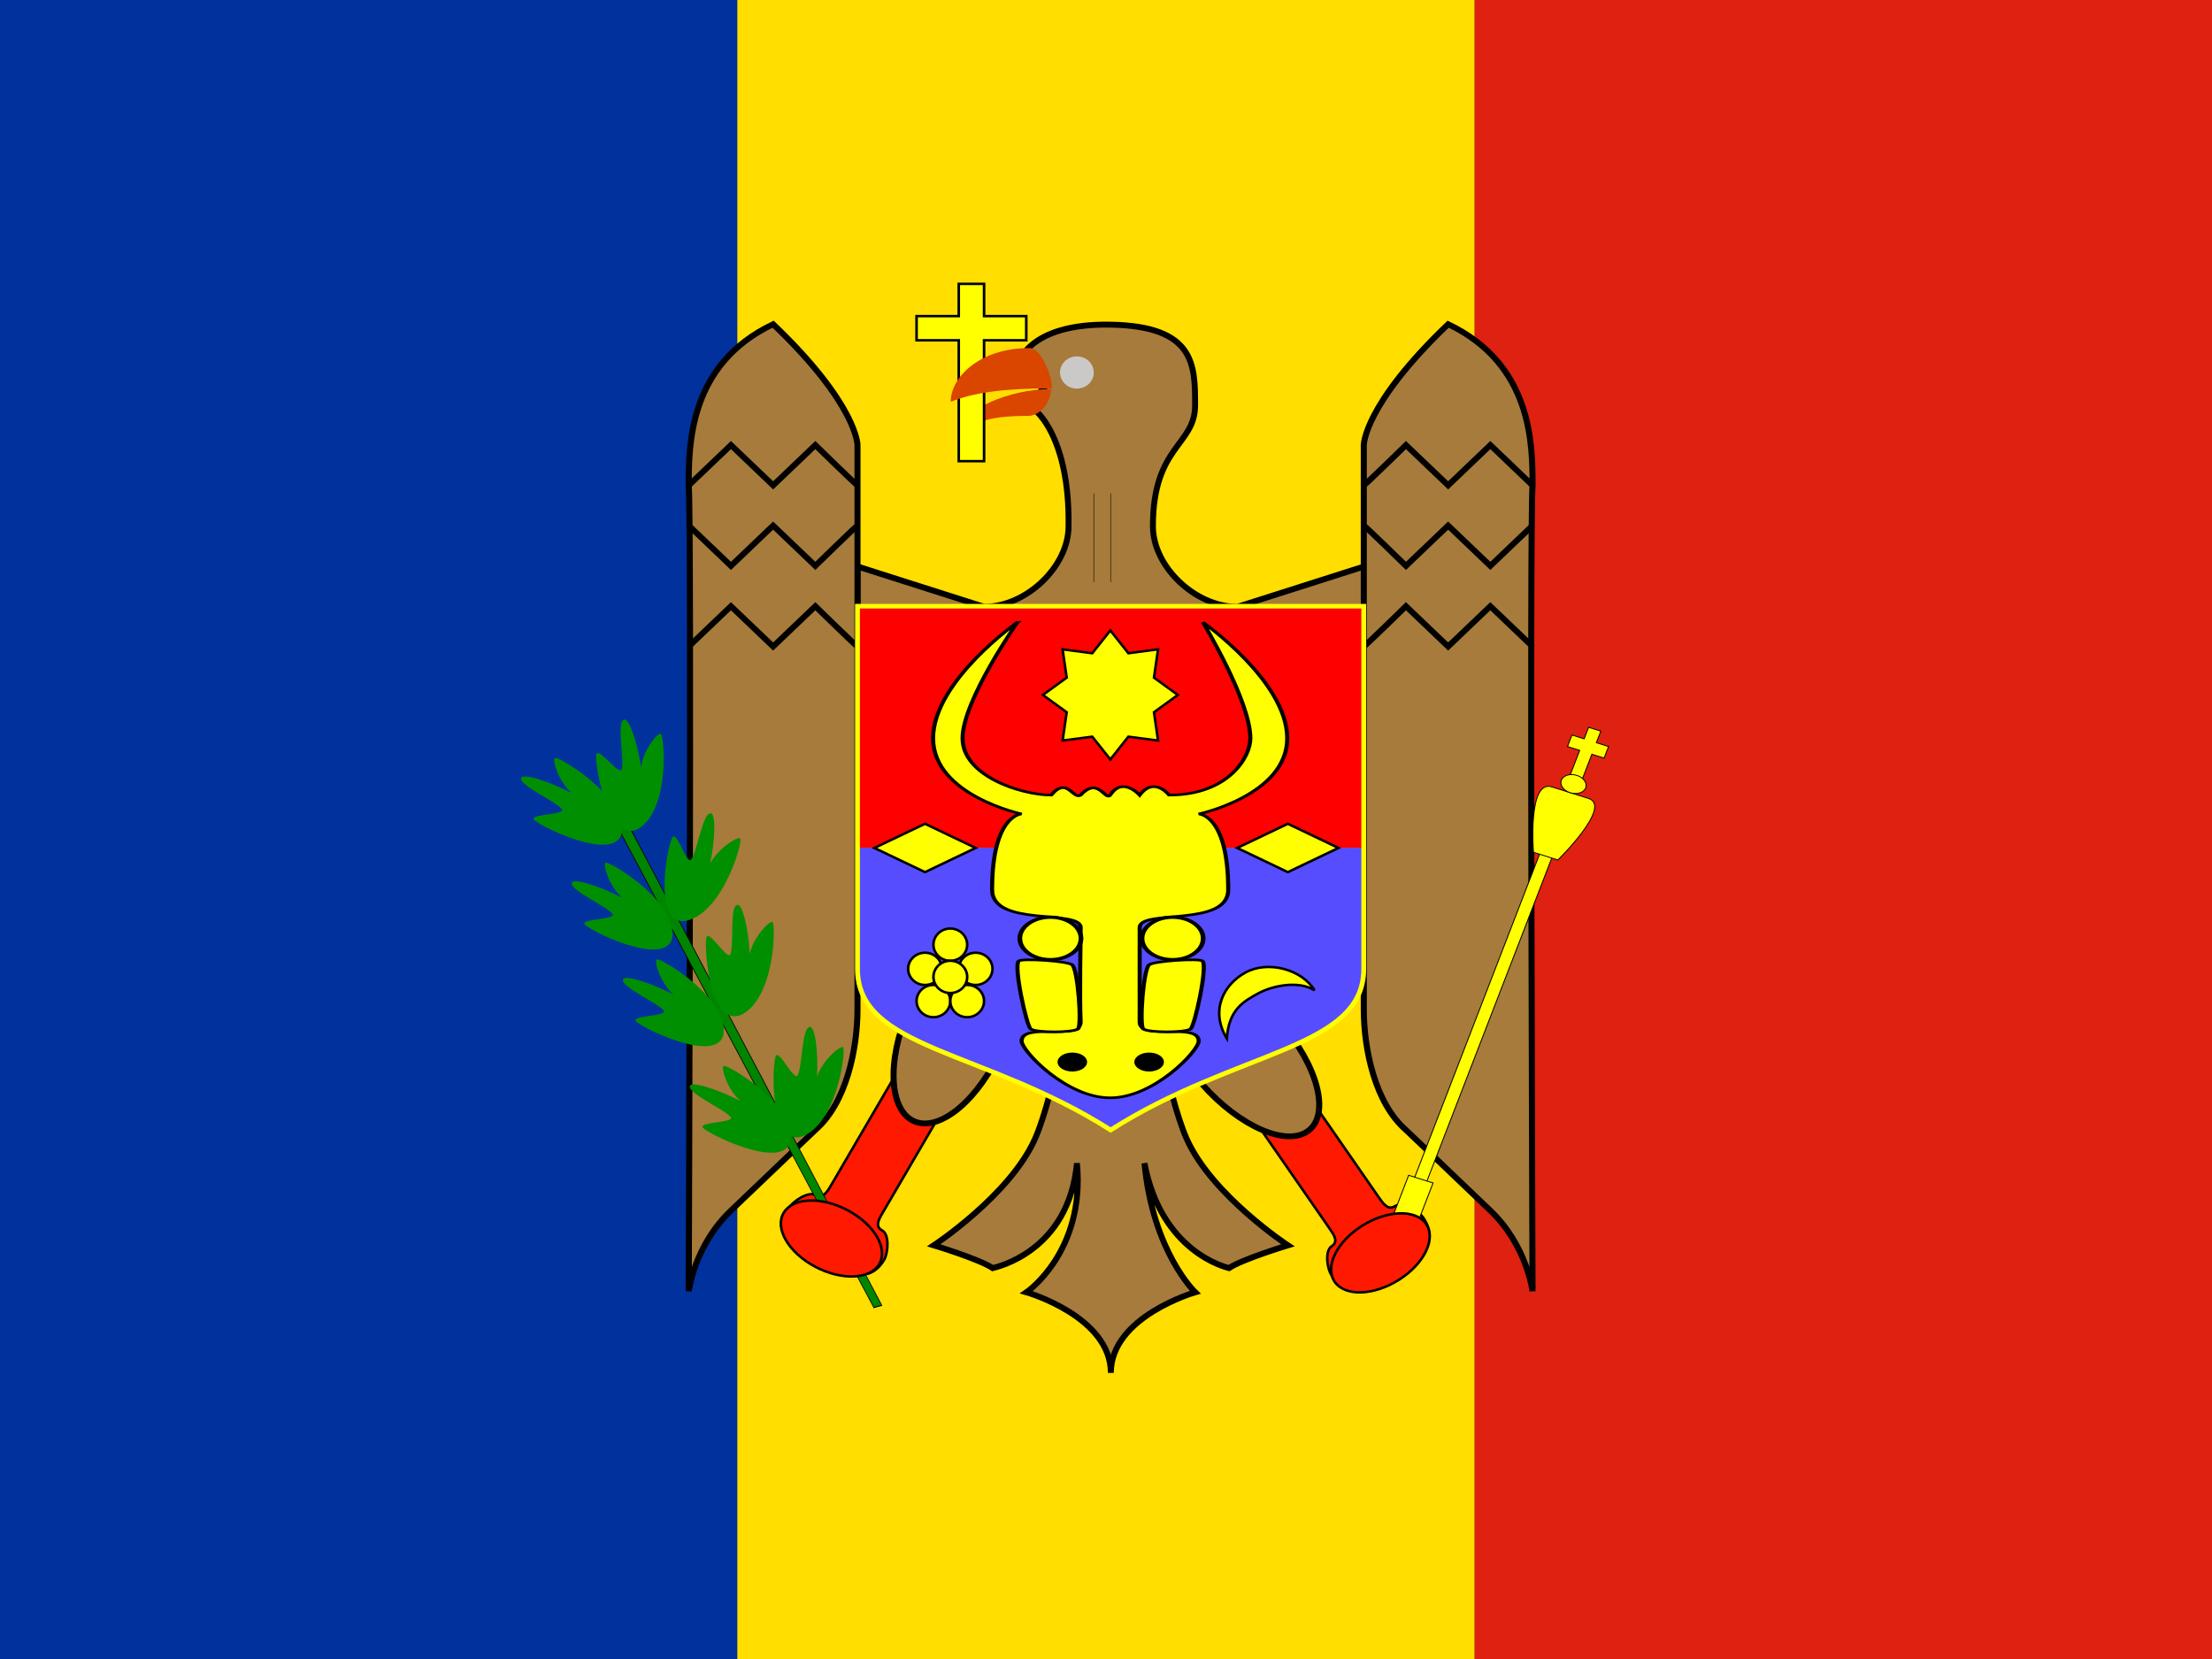 <svg xmlns="http://www.w3.org/2000/svg" height="480" width="640"><rect width="100%" height="100%" fill="#333333" stroke="none"/><g fill-rule="evenodd" stroke-width="1pt"><path fill="#00319c" d="M0 0h213.337v480H0z"/><path fill="#ffde00" d="M213.337 0h213.338v480H213.337z"/><path fill="#de2110" d="M426.662 0H640v480H426.662z"/></g><path d="M360.376 320.377l24.267 35.012c1.348 1.944 2.696 3.89.66 5.177-2.035 1.29-1.374 6.467-.026 8.412 2.696 3.89 6.08 4.546 8.116 3.258l18.32-11.594c2.035-1.288 2.722-4.522.026-8.412-1.55-1.96-6.08-4.547-8.117-3.26-2.036 1.29-3.384-.655-4.732-2.6-1.347-1.946-21.57-31.123-24.266-35.013" fill-rule="evenodd" stroke="#000" stroke-width=".729" fill="#ff1900"/><path d="M177.17 696.26c0 24.46-9.518 44.29-21.26 44.29-11.74 0-21.26-19.83-21.26-44.29s9.518-44.29 21.26-44.29c11.74 0 21.26 19.83 21.26 44.29z" fill-rule="evenodd" transform="matrix(.528 -.424 .444 .504 -32.41 19.895)" stroke="#000" stroke-width="2.54" fill="#a77b3b"/><path d="M261.952 306.142L240.53 342.81c-1.192 2.036-2.382 4.073-4.513 2.936-2.132-1.138-6.645 1.8-7.835 3.836-2.38 4.075-1.44 7.25.693 8.386l19.186 10.236c2.133 1.137 5.455.238 7.835-3.837 1.114-2.213 1.44-7.248-.693-8.386-2.132-1.136-.94-3.173.25-5.21l21.422-36.667" fill-rule="evenodd" stroke="#000" stroke-width=".729" fill="#ff1900"/><path d="M331.17 280.577h-19.533c-.646.617-6.2 35.598-12.208 48.993-7.325 16.33-29.26 30.74-29.26 30.74s13.14 3.98 17.052 6.587c.972-.273 21.936-4.665 24.377-30.33 2.44 25.665-14.612 37.33-14.612 37.33s24.416 7 24.416 23.33c0-16.33 24.415-23.33 24.415-23.33s-12.247-11.665-14.688-37.33c4.882 25.665 23.48 30.057 24.453 30.33 3.91-2.606 17.053-6.586 17.053-6.586s-21.936-14.41-29.26-30.74c-6.007-13.395-11.562-48.376-12.207-48.993zM248.124 163.907l36.623 11.665c12.207 0 24.415-11.652 24.415-23.318.406-25.95-9.766-35.007-12.208-35.007l4.884-4.666-7.325-6.998s2.45-12.103 26.856-11.653c24.406.45 24.415 11.664 24.415 23.33 0 11.664-12.208 11.664-12.208 34.995 0 11.665 12.208 23.33 24.416 23.33l36.623-11.665v116.65H248.124V163.91z" fill-rule="evenodd" stroke="#000" stroke-width="1.711" fill="#a77b3b"/><g stroke="#000" fill="none" stroke-width=".203"><path d="M435.83 435.83v38.976M442.91 435.83v38.976" transform="matrix(.689 0 0 .658 16.173 -144.018)"/></g><g stroke="#000" stroke-width="2.54"><path d="M318.9 361.42c35.433 17.717 35.433 53.15 35.433 70.866-1.25 16.117 0 354.33 0 354.33s-2.306-20.022-17.717-35.433L318.9 733.467l-17.717-17.717c-12.95-11.774-17.716-35.433-17.716-53.15V414.57s0-17.717 35.433-53.15z" fill-rule="evenodd" transform="matrix(-.689 0 0 .658 443.408 -144.018)" fill="#a77b3b"/><path d="M283.46 574.02c.417 0 17.716-17.717 17.716-17.717l17.717 17.717 17.716-17.717 17.716 17.717" transform="matrix(-.689 0 0 .658 443.408 -237.276)" fill="none"/><path d="M283.46 574.02c.417 0 17.716-17.717 17.716-17.717l17.717 17.717 17.716-17.717 17.716 17.717" transform="matrix(-.689 0 0 -.658 443.408 529.774)" fill="none"/><path d="M283.46 574.02c.417 0 17.716-17.717 17.716-17.717l17.717 17.717 17.716-17.717 17.716 17.717" transform="matrix(-.689 0 0 .658 443.408 -190.648)" fill="none"/></g><g stroke="#000" stroke-width="2.54"><path d="M318.9 361.42c35.433 17.717 35.433 53.15 35.433 70.866-1.25 16.117 0 354.33 0 354.33s-2.306-20.022-17.717-35.433L318.9 733.467l-17.717-17.717c-12.95-11.774-17.716-35.433-17.716-53.15V414.57s0-17.717 35.433-53.15z" fill-rule="evenodd" transform="matrix(.689 0 0 .658 199.275 -144.018)" fill="#a77b3b"/><path d="M283.46 574.02c.417 0 17.716-17.717 17.716-17.717l17.717 17.717 17.716-17.717 17.716 17.717" transform="matrix(.689 0 0 .658 199.275 -237.276)" fill="none"/><path d="M283.46 574.02c.417 0 17.716-17.717 17.716-17.717l17.717 17.717 17.716-17.717 17.716 17.717" transform="matrix(.689 0 0 -.658 199.275 529.774)" fill="none"/><path d="M283.46 574.02c.417 0 17.716-17.717 17.716-17.717l17.717 17.717 17.716-17.717 17.716 17.717" transform="matrix(.689 0 0 .658 199.275 -190.648)" fill="none"/></g><path d="M177.17 696.26c0 24.46-9.518 44.29-21.26 44.29-11.74 0-21.26-19.83-21.26-44.29s9.518-44.29 21.26-44.29c11.74 0 21.26 19.83 21.26 44.29z" fill-rule="evenodd" transform="matrix(.636 .253 -.264 .608 361.064 -165.19)" stroke="#000" stroke-width="2.54" fill="#a77b3b"/><path fill-rule="evenodd" fill="red" d="M248.1 175.38h146.482v69.944H248.1z"/><path d="M248.1 245.324h146.483v34.973c0 23.315-36.62 23.315-73.24 46.63-36.62-23.315-73.242-23.315-73.242-46.63v-34.973z" fill-rule="evenodd" fill="#564dff"/><path d="M336.61 485.43h212.6v159.45c0 35.433-53.15 35.433-106.3 70.866-53.15-35.433-106.3-35.433-106.3-70.866V485.43z" transform="matrix(.689 0 0 .658 16.174 -144.018)" stroke="#ff0" stroke-width="2.032" fill="none"/><path d="M385.59 129.9s-50.618 55.447-50.618 108.6c0 53.15 53.15 70.866 53.15 70.866s-17.718 0-17.718 70.866c0 35.433 53.15 17.717 53.15 35.433 0 17.717-.75 60.578 0 88.583 0 17.716-35.433 0-35.433 17.716 0 8.86 26.576 53.15 53.15 53.15 26.575 0 53.15-44.29 53.15-53.15 0-17.716-35.433 0-35.433-17.716v-88.583c0-17.716 53.15 0 53.15-35.433 0-70.866-17.717-70.866-17.717-70.866s53.15-17.717 53.15-70.866-50.62-108.6-50.62-108.6 28.474 73.163 28.474 108.6c0 17.717-13.287 53.15-48.72 53.15 0 0-8.96-17.717-17.717 0 0 0-10.19-17.717-17.716 0-2.597 6.114-7.206-17.717-17.716 0-4.465 4.696-7.984-17.717-17.717 0-17.716 0-53.148-17.717-53.15-53.15 0-35.433 32.903-108.6 32.903-108.6z" fill-rule="evenodd" transform="matrix(.482 0 0 .309 108.513 139.922)" stroke="#000" stroke-width="2.448" fill="#ff0"/><path d="M382.68 248.03c-3.543 3.543 4.58 61.274 7.087 63.78 3.543 3.542 24.803 3.542 28.346 0 2.525-2.526 0-56.694-3.543-60.237-3.543-3.544-29.384-6.05-31.89-3.543z" fill-rule="evenodd" transform="matrix(.482 0 0 .309 110.352 201.379)" stroke="#000" stroke-width="2.448" fill="#ff0"/><path d="M382.68 248.03c-3.543 3.543 4.58 61.274 7.087 63.78 3.543 3.542 24.803 3.542 28.346 0 2.525-2.526 0-56.694-3.543-60.237-3.543-3.544-29.384-6.05-31.89-3.543z" fill-rule="evenodd" transform="matrix(-.482 0 0 .309 532.33 201.379)" stroke="#000" stroke-width="2.448" fill="#ff0"/><path d="M414.57 228.54c0 8.806-7.14 15.945-15.945 15.945-8.806 0-15.945-7.14-15.945-15.945 0-8.806 7.14-15.945 15.945-15.945 8.806 0 15.945 7.14 15.945 15.945z" fill-rule="evenodd" transform="matrix(.555 0 0 .385 82.681 183.528)" stroke="#000" stroke-width="2.448" fill="#ff0"/><path d="M414.57 228.54c0 8.806-7.14 15.945-15.945 15.945-8.806 0-15.945-7.14-15.945-15.945 0-8.806 7.14-15.945 15.945-15.945 8.806 0 15.945 7.14 15.945 15.945z" fill-rule="evenodd" transform="matrix(.555 0 0 .385 118.035 183.528)" stroke="#000" stroke-width="2.448" fill="#ff0"/><path d="M336.75 307.282c0 1.515-1.912 2.742-4.272 2.742-2.36 0-4.274-1.227-4.274-2.742s1.913-2.743 4.274-2.743c2.36 0 4.273 1.227 4.273 2.742zM314.53 307.282c0 1.515-1.912 2.742-4.272 2.742-2.36 0-4.274-1.227-4.274-2.742s1.913-2.743 4.274-2.743c2.36 0 4.273 1.227 4.273 2.742z" fill-rule="evenodd"/><path fill-rule="evenodd" transform="matrix(.672 0 0 .642 25.998 -133.327)" stroke="#000" stroke-width="1.084" fill="#ff0" d="M439.37 549.92l-7.78-10.26-12.77 1.75 1.76-12.76-10.26-7.78 10.26-7.79-1.76-12.76 12.77 1.76 7.78-10.27 7.78 10.27 12.77-1.76-1.76 12.76 10.26 7.79-10.26 7.78 1.76 12.76-12.77-1.75z"/><path d="M496.06 591.73l21.26 10.63 21.26-10.63-21.26-10.63-21.26 10.63z" fill-rule="evenodd" transform="matrix(.689 0 0 .658 16.173 -144.018)" stroke="#000" stroke-width="1.084" fill="#ff0"/><path d="M496.06 591.73l21.26 10.63 21.26-10.63-21.26-10.63-21.26 10.63z" fill-rule="evenodd" transform="matrix(.689 0 0 .658 -88.803 -144.018)" stroke="#000" stroke-width="1.084" fill="#ff0"/><path d="M535.04 659.06c-3.543-7.086-14.173-10.63-21.26-10.63-7.086 0-14.173 0-21.26 10.63 0-14.173 10.503-21.26 21.26-21.26 10.757 0 21.26 10.503 21.26 21.26z" fill-rule="evenodd" transform="matrix(.597 -.328 .343 .57 -165.137 86.354)" stroke="#000" stroke-width="1.084" fill="#ff0"/><path d="M386.22 651.97c0 3.914-3.173 7.087-7.087 7.087s-7.086-3.173-7.086-7.087 3.173-7.087 7.086-7.087 7.087 3.173 7.087 7.087z" fill-rule="evenodd" transform="matrix(.689 0 0 .658 13.732 -155.676)" stroke="#000" stroke-width="1.084" fill="#ff0"/><path d="M386.22 651.97c0 3.914-3.173 7.087-7.087 7.087s-7.086-3.173-7.086-7.087 3.173-7.087 7.086-7.087 7.087 3.173 7.087 7.087z" fill-rule="evenodd" transform="matrix(.689 0 0 .658 8.849 -139.355)" stroke="#000" stroke-width="1.084" fill="#ff0"/><path d="M386.22 651.97c0 3.914-3.173 7.087-7.087 7.087s-7.086-3.173-7.086-7.087 3.173-7.087 7.086-7.087 7.087 3.173 7.087 7.087z" fill-rule="evenodd" transform="matrix(.689 0 0 .658 6.408 -148.681)" stroke="#000" stroke-width="1.084" fill="#ff0"/><path d="M386.22 651.97c0 3.914-3.173 7.087-7.087 7.087s-7.086-3.173-7.086-7.087 3.173-7.087 7.086-7.087 7.087 3.173 7.087 7.087z" fill-rule="evenodd" transform="matrix(.689 0 0 .658 18.614 -139.355)" stroke="#000" stroke-width="1.084" fill="#ff0"/><path d="M386.22 651.97c0 3.914-3.173 7.087-7.087 7.087s-7.086-3.173-7.086-7.087 3.173-7.087 7.086-7.087 7.087 3.173 7.087 7.087z" fill-rule="evenodd" transform="matrix(.689 0 0 .658 21.056 -148.681)" stroke="#000" stroke-width="1.084" fill="#ff0"/><path d="M386.22 651.97c0 3.914-3.173 7.087-7.087 7.087s-7.086-3.173-7.086-7.087 3.173-7.087 7.086-7.087 7.087 3.173 7.087 7.087z" fill-rule="evenodd" transform="matrix(.689 0 0 .658 13.732 -146.349)" stroke="#000" stroke-width="1.084" fill="#ff0"/><g fill-rule="evenodd"><path d="M297.573 120.327c-12.314 0-13.942 1.944-19.52 3.888 0-5.364 13.713-11.66 26.027-11.66 0 3.886-3.253 7.773-6.507 7.772z" fill="#da4500"/><path d="M316.46 107.768c0 2.575-2.185 4.663-4.882 4.663s-4.882-2.087-4.882-4.662 2.186-4.663 4.882-4.663 4.883 2.087 4.883 4.663z" fill="#cac9c7"/><path d="M361.42 357.87v10.63h17.717v53.15h10.63V368.5h17.716v-10.63h-17.716v-14.173h-10.63v14.173H361.42z" stroke="#000" stroke-width="1.084" fill="#ff0" transform="matrix(.689 0 0 .658 16.173 -144.018)"/><path d="M304.38 112.358c-14.378 0-22.793 1.294-29.306 3.884 0-7.15 8.415-15.54 22.794-15.54 3.256 0 6.513 7.77 6.513 11.656z" fill="#da4500"/></g><g fill-rule="evenodd"><path d="M67.323 612.99c-14.173-14.17-16.634-21.36 3.543-10.1l283.75 247.5-3.366 6.968-283.93-244.37z" transform="matrix(.388 .296 -.141 .237 237.432 71.161)" stroke="#000" stroke-width=".711" fill="#008500"/><path d="M228.757 329.67c.775-10.596-18.64-21.997-19.41-21.25-.768.747 1.18 6.908 4.86 10.11-7.05-3.606-14.437-5.818-14.592-4.243-.576 2.126 10.957 7.163 11.914 9.12.155 1.398-8.473 1.24-8.317 2.64.156 1.4 24.295 13.51 25.543 3.62zM209.395 298.855c.775-10.595-18.64-21.996-19.41-21.25-.768.748 1.18 6.91 4.86 10.112-7.05-3.607-14.437-5.82-14.592-4.244-.576 2.126 10.957 7.163 11.914 9.12.156 1.398-8.472 1.24-8.316 2.64.157 1.4 24.296 13.51 25.544 3.62zM194.578 270.876c.775-10.595-18.64-21.996-19.41-21.25-.768.748 1.18 6.91 4.86 10.112-7.05-3.607-14.437-5.82-14.592-4.244-.576 2.126 10.957 7.163 11.914 9.12.156 1.398-8.472 1.24-8.316 2.64.156 1.4 24.295 13.51 25.543 3.62zM179.93 240.562c.775-10.595-18.64-21.996-19.41-21.25-.768.748 1.18 6.91 4.86 10.112-7.05-3.607-14.437-5.82-14.592-4.244-.576 2.126 10.957 7.163 11.914 9.12.156 1.398-8.472 1.24-8.316 2.64.156 1.4 24.295 13.51 25.543 3.62z" fill="#008f00"/><path d="M184.676 239.8c9.388-5.653 7.543-27.36 6.46-27.512-1.083-.153-5.128 4.984-5.656 9.715-1.12-7.57-3.612-14.573-5.032-13.763-2.132.81.427 12.68-.657 14.572-1.087.946-6.045-5.803-7.133-4.857-1.087.946 2.947 26.716 12.02 21.844zM198.5 266.42c10.808-2.342 16.627-23.39 15.66-23.878-.966-.49-6.563 3.066-8.707 7.357 1.58-7.49 1.672-14.886.053-14.575-2.29.085-4.01 12.09-5.69 13.527-1.355.546-3.673-7.394-5.027-6.848-1.354.546-6.526 26.12 3.712 24.415zM214.47 293.615c9.855-4.837 10.054-26.612 8.992-26.855-1.06-.243-5.56 4.53-6.528 9.198-.404-7.632-2.225-14.818-3.712-14.132-2.193.627-.762 12.665-2.016 14.458-1.17.85-5.464-6.29-6.633-5.44-1.17.85.426 26.856 9.896 22.77zM232.073 328.826c10.326-3.897 12.825-25.507 11.793-25.846-1.03-.34-6.017 3.99-7.473 8.535.404-7.618-.65-14.923-2.204-14.38-2.25.422-2.098 12.51-3.536 14.176-1.255.738-4.777-6.75-6.03-6.013-1.255.737-2.413 26.715 7.45 23.528z" fill="#008f00"/></g><path d="M209.06 775.98c0 7.828-10.312 14.173-23.03 14.173-12.72 0-23.032-6.346-23.032-14.173 0-7.828 10.312-14.173 23.03-14.173 12.72 0 23.032 6.346 23.032 14.173z" fill-rule="evenodd" transform="matrix(.601 .321 -.336 .574 389.49 -146.791)" stroke="#000" stroke-width="1.084" fill="#ff1900"/><g stroke="#000" fill-rule="evenodd" fill="#ff0"><path d="M155.91 414.57v-7.087h7.086v-7.086h7.087v7.086h7.086v7.087h-7.087v17.716h-7.087V414.57h-7.086z" transform="matrix(.498 .157 -.182 .471 451.334 -3.743)" stroke-width=".508"/><path stroke-width=".512" d="M162.99 474.8h7.087v205.51h-7.087z" transform="matrix(.498 .157 -.182 .471 451.334 -3.743)"/><path stroke-width=".508" d="M159.45 676.77h14.173v56.693H159.45zM155.91 439.37h21.26c14.173 0-3.544 38.976-3.544 38.976h-14.173s-17.717-38.976-3.543-38.976z" transform="matrix(.498 .157 -.182 .471 451.334 -3.743)"/><path d="M173.62 434.06c0 2.935-3.173 5.315-7.087 5.315s-7.086-2.38-7.086-5.315 3.173-5.315 7.086-5.315 7.087 2.38 7.087 5.315z" stroke-width=".508" transform="matrix(.498 .157 -.182 .471 451.334 -3.743)"/></g><path d="M209.06 775.98c0 7.828-10.312 14.173-23.03 14.173-12.72 0-23.032-6.346-23.032-14.173 0-7.828 10.312-14.173 23.03-14.173 12.72 0 23.032 6.346 23.032 14.173z" fill-rule="evenodd" transform="matrix(.574 -.364 .38 .549 -2.257 4.193)" stroke="#000" stroke-width="1.084" fill="#ff1900"/></svg>